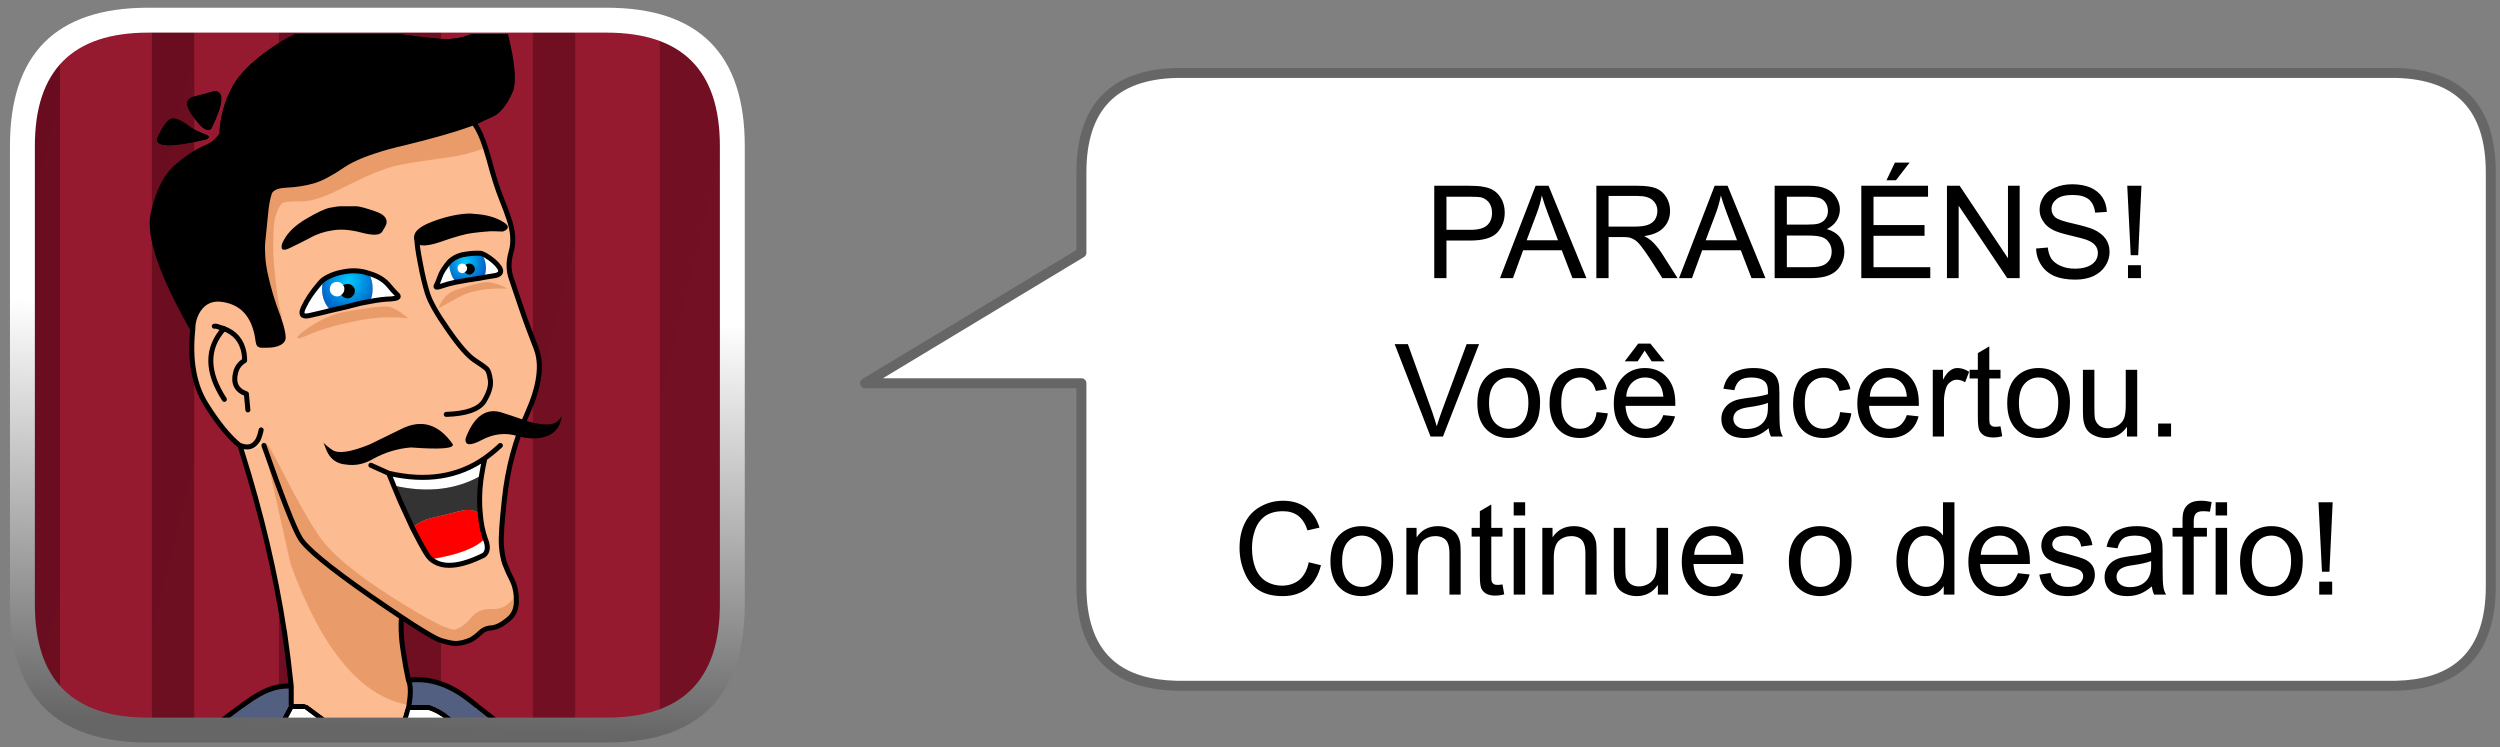 
<svg xmlns="http://www.w3.org/2000/svg" version="1.1" xmlns:xlink="http://www.w3.org/1999/xlink" preserveAspectRatio="none" x="0px" y="0px" width="502px" height="150px" viewBox="0 0 502 150">
<rect x="0" y="0" width="502" height="150" fill="#808080" stroke="none"/>
<defs>
<linearGradient id="Gradient_1" gradientUnits="userSpaceOnUse" x1="-528.6" y1="96.7" x2="759.7" y2="418.2" spreadMethod="pad">
<stop  offset="0%" stop-color="#460113"/>

<stop  offset="59.608%" stop-color="#7E1327"/>

<stop  offset="97.255%" stop-color="#490416"/>
</linearGradient>

<radialGradient id="Gradient_2" gradientUnits="userSpaceOnUse" cx="0" cy="0" r="5.118" fx="0" fy="0" gradientTransform="matrix( -0.918, 0.396, 0.357, 0.999, 389.1,71.4) " spreadMethod="pad">
<stop  offset="0%" stop-color="#00CCFF"/>

<stop  offset="79.216%" stop-color="#0066CC"/>
</radialGradient>

<radialGradient id="Gradient_3" gradientUnits="userSpaceOnUse" cx="0" cy="0" r="7.125" fx="0" fy="0" gradientTransform="matrix( 1, 0, 0, 1, 365.8,75.4) " spreadMethod="pad">
<stop  offset="0%" stop-color="#00CCFF"/>

<stop  offset="79.216%" stop-color="#0066CC"/>
</radialGradient>

<linearGradient id="Gradient_4" gradientUnits="userSpaceOnUse" x1="73.213" y1="146.425" x2="76.188" y2="63.075" spreadMethod="pad">
<stop  offset="0%" stop-color="#666666"/>

<stop  offset="100%" stop-color="#FFFFFF"/>
</linearGradient>

<g id="Layer5_0_FILL">
<path fill="#6E0D21" stroke="none" d="
M 146.25 29.8
Q 146.25 11.3 132.5 6.5 127.75 4.85 121.3 4.85
L 30.25 4.85
Q 18.3 4.85 12.05 10.6 5.3 16.8 5.3 29.8
L 5.3 120.85
Q 5.3 123.829 5.65 126.45 6.471 132.501 9.15 136.65 10.416 138.549 12.05 140.05 18.3 145.8 30.25 145.8
L 121.3 145.8
Q 127.75 145.8 132.5 144.15 138.939 141.902 142.35 136.65 145.077 132.492 145.9 126.45 146.25 123.828 146.25 120.85
L 146.25 29.8 Z"/>
</g>

<g id="Layer4_0_FILL">
<path fill="url(#Gradient_1)" stroke="none" d="
M 88.55 145.8
L 88.55 4.85 56 4.85 56 145.8 88.55 145.8
M 39 4.85
L 30.5 4.85 30.5 145.8 39 145.8 39 4.85
M 12.05 10.6
Q 5.3 16.8 5.3 29.8
L 5.3 120.85
Q 5.3 123.829 5.65 126.45 6.471 132.501 9.15 136.65 10.416 138.549 12.05 140.05
L 12.05 10.6
M 115.5 4.85
L 107 4.85 107 145.8 115.5 145.8 115.5 4.85
M 146.25 29.8
Q 146.25 11.3 132.5 6.5
L 132.5 144.15
Q 138.939 141.902 142.35 136.65 145.077 132.492 145.9 126.45 146.25 123.828 146.25 120.85
L 146.25 29.8 Z"/>

<path fill="#951A2F" stroke="none" d="
M 56 4.85
L 39 4.85 39 145.8 56 145.8 56 4.85
M 30.25 4.85
Q 18.3 4.85 12.05 10.6
L 12.05 140.05
Q 18.3 145.8 30.25 145.8
L 30.5 145.8 30.5 4.85 30.25 4.85
M 121.3 4.85
L 115.5 4.85 115.5 145.8 121.3 145.8
Q 127.75 145.8 132.5 144.15
L 132.5 6.5
Q 127.75 4.85 121.3 4.85
M 107 4.85
L 88.55 4.85 88.55 145.8 107 145.8 107 4.85 Z"/>

<path fill="#FFFFFF" stroke="none" d="
M 488.3 136.65
Q 496.31 134.255 498.9 126.45 500.15 122.7 500.15 117.7
L 500.15 34.65
Q 500.15 15.1 481.1 14.65
L 236.25 14.65
Q 217.15 15.1 217.15 34.65
L 217.15 50.75 173.7 76.95 217.15 76.95 217.15 117.7
Q 217.15 122.7 218.4 126.45 220.999 134.255 229 136.65 232.2 137.604 236.25 137.7
L 481.1 137.7
Q 485.139 137.604 488.3 136.65 Z"/>
</g>

<g id="Layer3_0_FILL">
<path fill="#000000" stroke="none" d="
M 257.6 103.1
Q 259.45 103.1 260.65 104 261.9 104.95 262.55 106.95
L 264.95 106.4
Q 264.2 103.85 262.3 102.4 260.4 101 257.65 101 255.2 101 253.15 102.15 251.1 103.25 250 105.4 248.9 107.55 248.9 110.45 248.9 113.1 249.9 115.4 250.85 117.75 252.75 118.95 254.6 120.15 257.6 120.15 260.5 120.15 262.5 118.6 264.5 117 265.25 113.95
L 262.8 113.35
Q 262.3 115.7 260.9 116.9 259.45 118.05 257.4 118.05 255.7 118.05 254.25 117.2 252.8 116.3 252.1 114.55 251.4 112.8 251.4 110.45 251.4 108.6 252 106.9 252.6 105.15 254 104.1 255.45 103.1 257.6 103.1
M 278 107.95
Q 276.2 106.1 273.45 106.1 270.95 106.1 269.25 107.6 267.15 109.4 267.15 113.15 267.15 116.55 268.9 118.35 270.65 120.15 273.45 120.15 275.2 120.15 276.7 119.35 278.2 118.5 278.95 117.05 279.75 115.55 279.75 112.95 279.75 109.75 278 107.95
M 273.45 108
Q 275.15 108 276.25 109.3 277.4 110.55 277.4 113.05 277.4 115.7 276.25 117 275.15 118.3 273.45 118.3 271.75 118.3 270.6 117 269.5 115.7 269.5 113.15 269.5 110.55 270.6 109.3 271.75 108 273.45 108
M 288.25 108.1
Q 289.15 108.1 289.85 108.5 290.5 108.9 290.75 109.6 291.05 110.3 291.05 111.7
L 291.05 119.85 293.3 119.85 293.3 111.6
Q 293.3 110 293.2 109.4 293 108.4 292.5 107.7 292 107 290.95 106.55 289.95 106.1 288.75 106.1 285.95 106.1 284.45 108.35
L 284.45 106.45 282.4 106.45 282.4 119.85 284.7 119.85 284.7 112.5
Q 284.7 109.95 285.75 109 286.8 108.1 288.25 108.1
M 295.5 108.2
L 297.15 108.2 297.15 115.9
Q 297.15 117.95 297.45 118.6 297.75 119.25 298.4 119.65 299.1 120.05 300.35 120.05 301.1 120.05 302.05 119.8
L 301.7 117.8
Q 301.1 117.9 300.75 117.9 300.2 117.9 299.95 117.75 299.7 117.55 299.55 117.3 299.45 117 299.45 116.05
L 299.45 108.2 301.7 108.2 301.7 106.45 299.45 106.45 299.45 101.75 297.15 103.1 297.15 106.45 295.5 106.45 295.5 108.2
M 306.25 106.45
L 303.95 106.45 303.95 119.85 306.25 119.85 306.25 106.45
M 306.25 103.95
L 306.25 101.3 303.95 101.3 303.95 103.95 306.25 103.95
M 320.5 109.4
Q 320.3 108.4 319.8 107.7 319.3 107 318.25 106.55 317.25 106.1 316.05 106.1 313.25 106.1 311.75 108.35
L 311.75 106.45 309.7 106.45 309.7 119.85 312 119.85 312 112.5
Q 312 109.95 313.05 109 314.1 108.1 315.55 108.1 316.45 108.1 317.15 108.5 317.8 108.9 318.05 109.6 318.35 110.3 318.35 111.7
L 318.35 119.85 320.6 119.85 320.6 111.6
Q 320.6 110 320.5 109.4
M 322.65 78.6
Q 322.25 76.6 320.85 75.5 319.45 74.35 317.3 74.35 315.55 74.35 314.1 75.2 312.6 76 311.9 77.65 311.15 79.25 311.15 81.45 311.15 84.8 312.85 86.6 314.5 88.4 317.25 88.4 319.45 88.4 321 87.1 322.5 85.8 322.85 83.45
L 320.6 83.2
Q 320.4 84.9 319.5 85.7 318.6 86.55 317.25 86.55 315.55 86.55 314.55 85.3 313.5 84.1 313.5 81.35 313.5 78.7 314.55 77.5 315.65 76.25 317.35 76.25 318.5 76.25 319.3 76.95 320.1 77.6 320.45 78.95
L 322.65 78.6
M 298.75 75.85
Q 296.65 77.65 296.65 81.4 296.65 84.8 298.4 86.6 300.15 88.4 302.95 88.4 304.7 88.4 306.2 87.6 307.7 86.75 308.45 85.3 309.25 83.8 309.25 81.2 309.25 78 307.5 76.2 305.7 74.35 302.95 74.35 300.45 74.35 298.75 75.85
M 302.95 86.55
Q 301.25 86.55 300.1 85.25 299 83.95 299 81.4 299 78.8 300.1 77.55 301.25 76.25 302.95 76.25 304.65 76.25 305.75 77.55 306.9 78.8 306.9 81.3 306.9 83.95 305.75 85.25 304.65 86.55 302.95 86.55
M 282.7 69.55
L 280.05 69.55 287.25 88.1 289.75 88.1 297 69.55 294.5 69.55 289.5 83.05
Q 288.95 84.55 288.5 86.05 288.1 84.65 287.55 83.05
L 282.7 69.55
M 310.95 37.75
L 308.35 37.75 301.2 56.3 303.8 56.3 305.85 50.7 313.6 50.7 315.75 56.3 318.55 56.3 310.95 37.75
M 308.6 43.25
Q 309.25 41.5 309.6 39.7 310 41.2 310.9 43.55
L 312.85 48.7 306.55 48.7 308.6 43.25
M 302.15 43.15
Q 302.15 41.75 301.6 40.6 301 39.45 300.1 38.8 299.15 38.15 297.8 37.95 296.85 37.75 295 37.75
L 288 37.75 288 56.3 290.45 56.3 290.45 48.75 295.2 48.75
Q 299.15 48.75 300.65 47.15 302.15 45.5 302.15 43.15
M 290.45 46.6
L 290.45 39.95 295.2 39.95
Q 296.85 39.95 297.5 40.1 298.45 40.4 299.05 41.2 299.6 42.05 299.6 43.2 299.6 44.8 298.6 45.7 297.6 46.6 295.25 46.6
L 290.45 46.6
M 420.15 109.9
Q 419.95 108.6 419.35 107.8 418.8 107.05 417.6 106.6 416.4 106.1 414.8 106.1 413.75 106.1 412.85 106.4 411.95 106.65 411.4 107.05 410.7 107.55 410.3 108.35 409.9 109.1 409.9 110 409.9 111 410.4 111.8 410.85 112.6 411.85 113.05 412.8 113.55 415.3 114.15 417.15 114.65 417.65 114.95 418.3 115.4 418.3 116.15 418.3 117 417.55 117.65 416.8 118.3 415.2 118.3 413.65 118.3 412.8 117.55 411.95 116.85 411.75 115.5
L 409.5 115.85
Q 409.9 118 411.25 119.05 412.6 120.15 415.25 120.15 416.8 120.15 418.05 119.6 419.3 119.05 420 118.05 420.65 117.05 420.65 115.9 420.65 114.75 420.1 113.95 419.55 113.2 418.6 112.75 417.65 112.35 415.25 111.7 413.55 111.25 413.25 111.15 412.65 110.9 412.35 110.5 412.1 110.15 412.1 109.7 412.1 109.05 412.75 108.5 413.4 108 415 108 416.3 108 417.05 108.55 417.75 109.15 417.9 110.2
L 420.15 109.9
M 426.35 108.55
Q 427.1 108 428.7 108 430.4 108 431.3 108.8 431.95 109.35 431.95 110.75 431.95 110.85 431.95 111.35 430.65 111.8 427.85 112.1 426.5 112.3 425.85 112.45 424.95 112.7 424.2 113.2 423.5 113.7 423.05 114.5 422.6 115.3 422.6 116.3 422.6 118 423.75 119.1 424.95 120.15 427.15 120.15 428.5 120.15 429.7 119.7 430.85 119.25 432.1 118.2 432.2 119.15 432.55 119.85
L 434.95 119.85
Q 434.5 119.1 434.4 118.25 434.25 117.4 434.25 114.2
L 434.25 111.2
Q 434.25 109.65 434.1 109.1 433.9 108.15 433.4 107.55 432.9 106.95 431.85 106.55 430.75 106.1 429.05 106.1 427.3 106.1 426 106.6 424.65 107.05 424 107.95 423.3 108.85 423 110.25
L 425.2 110.55
Q 425.55 109.15 426.35 108.55
M 431.95 113.1
L 431.95 113.95
Q 431.95 115.45 431.55 116.2 431.1 117.2 430.05 117.8 429.05 118.35 427.7 118.35 426.4 118.35 425.7 117.75 425 117.15 425 116.25 425 115.65 425.35 115.15 425.65 114.7 426.25 114.45 426.8 114.15 428.2 113.95 430.7 113.6 431.95 113.1
M 444.1 101.25
Q 442.95 101 441.95 101 440.45 101 439.65 101.55 438.8 102.1 438.5 103 438.25 103.65 438.25 105
L 438.25 106.45 436.25 106.45 436.25 108.2 438.25 108.2 438.25 119.85 440.5 119.85 440.5 108.2 443.15 108.2 443.15 106.45 440.5 106.45 440.5 105.2
Q 440.5 103.95 440.95 103.55 441.35 103.1 442.4 103.1 443.05 103.1 443.75 103.2
L 444.1 101.25
M 447.2 119.85
L 447.2 106.45 444.9 106.45 444.9 119.85 447.2 119.85
M 447.2 103.95
L 447.2 101.3 444.9 101.3 444.9 103.95 447.2 103.95
M 460.65 107.95
Q 458.85 106.1 456.1 106.1 453.6 106.1 451.9 107.6 449.8 109.4 449.8 113.15 449.8 116.55 451.55 118.35 453.3 120.15 456.1 120.15 457.85 120.15 459.35 119.35 460.85 118.5 461.6 117.05 462.4 115.55 462.4 112.95 462.4 109.75 460.65 107.95
M 456.1 108
Q 457.8 108 458.9 109.3 460.05 110.55 460.05 113.05 460.05 115.7 458.9 117 457.8 118.3 456.1 118.3 454.4 118.3 453.25 117 452.15 115.7 452.15 113.15 452.15 110.55 453.25 109.3 454.4 108 456.1 108
M 466.25 115.25
L 467.75 115.25 468.4 101.3 465.55 101.3 466.25 115.25
M 468.3 119.85
L 468.3 117.25 465.7 117.25 465.7 119.85 468.3 119.85
M 326.35 106.45
L 324.05 106.45 324.05 114.75
Q 324.05 116.2 324.2 116.85 324.4 117.85 324.9 118.55 325.4 119.25 326.45 119.7 327.45 120.15 328.65 120.15 331.35 120.15 332.9 117.9
L 332.9 119.85 334.95 119.85 334.95 106.45 332.65 106.45 332.65 113.6
Q 332.65 115.35 332.3 116.25 331.9 117.15 331 117.7 330.1 118.2 329.1 118.2 328.1 118.2 327.4 117.7 326.7 117.15 326.45 116.25 326.35 115.65 326.35 113.85
L 326.35 106.45
M 347.65 115.55
Q 347.15 116.95 346.25 117.65 345.35 118.3 344.1 118.3 342.45 118.3 341.3 117.1 340.2 115.95 340.05 113.7
L 350.05 113.7
Q 350.05 113.3 350.05 113.1 350.05 109.8 348.35 107.95 346.65 106.1 343.95 106.1 341.2 106.1 339.45 108 337.7 109.85 337.7 113.25 337.7 116.55 339.45 118.35 341.15 120.15 344.1 120.15 346.45 120.15 347.95 119 349.45 117.9 350 115.8
L 347.65 115.55
M 346.8 109.3
Q 347.5 110.15 347.65 111.85
L 340.2 111.85
Q 340.3 110.1 341.35 109.05 342.45 108 344 108 345.75 108 346.8 109.3
M 370.05 107.95
Q 368.25 106.1 365.5 106.1 363 106.1 361.3 107.6 359.2 109.4 359.2 113.15 359.2 116.55 360.95 118.35 362.7 120.15 365.5 120.15 367.25 120.15 368.75 119.35 370.25 118.5 371 117.05 371.8 115.55 371.8 112.95 371.8 109.75 370.05 107.95
M 365.5 108
Q 367.2 108 368.3 109.3 369.45 110.55 369.45 113.05 369.45 115.7 368.3 117 367.2 118.3 365.5 118.3 363.8 118.3 362.65 117 361.55 115.7 361.55 113.15 361.55 110.55 362.65 109.3 363.8 108 365.5 108
M 392.45 101.3
L 390.15 101.3 390.15 107.95
Q 389.55 107.15 388.6 106.65 387.65 106.1 386.45 106.1 384.8 106.1 383.45 107 382.1 107.85 381.45 109.5 380.8 111.15 380.8 113.15 380.8 115.2 381.55 116.8 382.25 118.4 383.6 119.25 384.95 120.15 386.55 120.15 389.05 120.15 390.3 118.15
L 390.3 119.85 392.45 119.85 392.45 101.3
M 386.7 108
Q 388.25 108 389.3 109.3 390.35 110.6 390.35 113.35 390.35 115.85 389.3 117.05 388.25 118.3 386.8 118.3 385.3 118.3 384.2 117 383.1 115.75 383.1 113.15 383.1 110.5 384.15 109.25 385.15 108 386.7 108
M 401.5 106.1
Q 398.75 106.1 397 108 395.25 109.85 395.25 113.25 395.25 116.55 397 118.35 398.7 120.15 401.65 120.15 404 120.15 405.5 119 407 117.9 407.55 115.8
L 405.2 115.55
Q 404.7 116.95 403.8 117.65 402.9 118.3 401.65 118.3 400 118.3 398.85 117.1 397.75 115.95 397.6 113.7
L 407.6 113.7
Q 407.6 113.3 407.6 113.1 407.6 109.8 405.9 107.95 404.2 106.1 401.5 106.1
M 401.55 108
Q 403.3 108 404.35 109.3 405.05 110.15 405.2 111.85
L 397.75 111.85
Q 397.85 110.1 398.9 109.05 400 108 401.55 108
M 392.9 76.7
Q 393.75 76.7 394.6 77.2
L 395.4 75.1
Q 394.2 74.35 393.05 74.35 392.25 74.35 391.6 74.85 390.9 75.3 390.15 76.7
L 390.15 74.7 388.1 74.7 388.1 88.1 390.35 88.1 390.35 81.05
Q 390.35 79.65 390.75 78.4 391 77.6 391.6 77.2 392.2 76.7 392.9 76.7
M 379.2 74.35
Q 376.45 74.35 374.7 76.25 372.95 78.1 372.95 81.5 372.95 84.8 374.7 86.6 376.4 88.4 379.35 88.4 381.7 88.4 383.2 87.25 384.7 86.15 385.25 84.05
L 382.9 83.8
Q 382.4 85.2 381.5 85.9 380.6 86.55 379.35 86.55 377.7 86.55 376.55 85.35 375.45 84.2 375.3 81.95
L 385.3 81.95
Q 385.3 81.55 385.3 81.35 385.3 78.05 383.6 76.2 381.9 74.35 379.2 74.35
M 382.05 77.55
Q 382.75 78.4 382.9 80.1
L 375.45 80.1
Q 375.55 78.35 376.6 77.3 377.7 76.25 379.25 76.25 381 76.25 382.05 77.55
M 399.45 70
L 397.15 71.35 397.15 74.7 395.5 74.7 395.5 76.45 397.15 76.45 397.15 84.15
Q 397.15 86.2 397.45 86.85 397.75 87.5 398.4 87.9 399.1 88.3 400.35 88.3 401.1 88.3 402.05 88.05
L 401.7 86.05
Q 401.1 86.15 400.75 86.15 400.2 86.15 399.95 86 399.7 85.8 399.55 85.55 399.45 85.25 399.45 84.3
L 399.45 76.45 401.7 76.45 401.7 74.7 399.45 74.7 399.45 70
M 356.45 75.8
Q 355.95 75.2 354.9 74.8 353.8 74.35 352.1 74.35 350.35 74.35 349.05 74.85 347.7 75.3 347.05 76.2 346.35 77.1 346.05 78.5
L 348.25 78.8
Q 348.6 77.4 349.4 76.8 350.15 76.25 351.75 76.25 353.45 76.25 354.35 77.05 355 77.6 355 79 355 79.1 355 79.6 353.7 80.05 350.9 80.35 349.55 80.55 348.9 80.7 348 80.95 347.25 81.45 346.55 81.95 346.1 82.75 345.65 83.55 345.65 84.55 345.65 86.25 346.8 87.35 348 88.4 350.2 88.4 351.55 88.4 352.75 87.95 353.9 87.5 355.15 86.45 355.25 87.4 355.6 88.1
L 358 88.1
Q 357.55 87.35 357.45 86.5 357.3 85.65 357.3 82.45
L 357.3 79.45
Q 357.3 77.9 357.15 77.35 356.95 76.4 356.45 75.8
M 355 81.35
L 355 82.2
Q 355 83.7 354.6 84.45 354.15 85.45 353.1 86.05 352.1 86.6 350.75 86.6 349.45 86.6 348.75 86 348.05 85.4 348.05 84.5 348.05 83.9 348.4 83.4 348.7 82.95 349.3 82.7 349.85 82.4 351.25 82.2 353.75 81.85 355 81.35
M 363 75.2
Q 361.5 76 360.8 77.65 360.05 79.25 360.05 81.45 360.05 84.8 361.75 86.6 363.4 88.4 366.15 88.4 368.35 88.4 369.9 87.1 371.4 85.8 371.75 83.45
L 369.5 83.2
Q 369.3 84.9 368.4 85.7 367.5 86.55 366.15 86.55 364.45 86.55 363.45 85.3 362.4 84.1 362.4 81.35 362.4 78.7 363.45 77.5 364.55 76.25 366.25 76.25 367.4 76.25 368.2 76.95 369 77.6 369.35 78.95
L 371.55 78.6
Q 371.15 76.6 369.75 75.5 368.35 74.35 366.2 74.35 364.45 74.35 363 75.2
M 336.4 81.35
Q 336.4 78.05 334.7 76.2 333 74.35 330.3 74.35 327.55 74.35 325.8 76.25 324.05 78.1 324.05 81.5 324.05 84.8 325.8 86.6 327.5 88.4 330.45 88.4 332.8 88.4 334.3 87.25 335.8 86.15 336.35 84.05
L 334 83.8
Q 333.5 85.2 332.6 85.9 331.7 86.55 330.45 86.55 328.8 86.55 327.65 85.35 326.55 84.2 326.4 81.95
L 336.4 81.95
Q 336.4 81.55 336.4 81.35
M 333.15 77.55
Q 333.85 78.4 334 80.1
L 326.55 80.1
Q 326.65 78.35 327.7 77.3 328.8 76.25 330.35 76.25 332.1 76.25 333.15 77.55
M 328.85 73
L 330.25 70.85 331.65 73 334.25 73 331.4 69.45 328.95 69.45 326.25 73 328.85 73
M 346.9 37.75
L 344.3 37.75 337.15 56.3 339.75 56.3 341.8 50.7 349.55 50.7 351.7 56.3 354.5 56.3 346.9 37.75
M 346.85 43.55
L 348.8 48.7 342.5 48.7 344.55 43.25
Q 345.2 41.5 345.55 39.7 345.95 41.2 346.85 43.55
M 325.85 48.05
Q 326.8 48.05 327.2 48.15 327.75 48.3 328.3 48.65 328.85 49 329.55 49.9 330.25 50.8 331.35 52.45
L 333.8 56.3 336.85 56.3 333.65 51.25
Q 332.7 49.8 331.6 48.8 331.1 48.35 330.15 47.85 332.8 47.5 334.05 46.15 335.35 44.8 335.35 42.8 335.35 41.3 334.6 40.05 333.8 38.75 332.5 38.25 331.25 37.75 328.75 37.75
L 320.55 37.75 320.55 56.3 323 56.3 323 48.05 325.85 48.05
M 331.85 40.65
Q 332.8 41.5 332.8 42.8 332.8 43.7 332.35 44.5 331.85 45.25 330.9 45.6 329.95 45.95 328.25 45.95
L 323 45.95 323 39.8 328.85 39.8
Q 330.9 39.8 331.85 40.65
M 376.2 45.65
L 376.2 39.95 387.15 39.95 387.15 37.75 373.75 37.75 373.75 56.3 387.6 56.3 387.6 54.1 376.2 54.1 376.2 47.8 386.45 47.8 386.45 45.65 376.2 45.65
M 368.7 40.05
Q 368 38.9 366.7 38.35 365.4 37.75 363.3 37.75
L 356.35 37.75 356.35 56.3 363.4 56.3
Q 365.2 56.3 366.4 56 367.6 55.7 368.45 55.05 369.25 54.45 369.8 53.35 370.35 52.25 370.35 50.95 370.35 49.3 369.45 48.1 368.55 46.95 366.85 46.45 368.15 45.8 368.8 44.75 369.45 43.7 369.45 42.5 369.45 41.25 368.7 40.05
M 365.3 40.2
Q 366.15 40.45 366.6 41.2 367.05 41.9 367.05 42.8 367.05 43.75 366.55 44.4 366.1 45.05 365.15 45.35 364.45 45.55 362.8 45.55
L 358.8 45.55 358.8 39.95 362.5 39.95
Q 364.5 39.95 365.3 40.2
M 365.8 48.05
Q 366.75 48.35 367.25 49.15 367.8 49.9 367.8 50.95 367.8 51.8 367.45 52.5 367.05 53.15 366.5 53.5 365.95 53.85 365.1 54 364.6 54.1 363.4 54.1
L 358.8 54.1 358.8 47.75 363.1 47.75
Q 364.85 47.75 365.8 48.05
M 383.45 33.1
L 380.5 33.1 378.8 36.65 380.7 36.65 383.45 33.1
M 405.55 56.3
L 405.55 37.75 403.2 37.75 403.2 52.3 393.5 37.75 390.95 37.75 390.95 56.3 393.3 56.3 393.3 41.75 403.05 56.3 405.55 56.3
M 435.95 85.5
L 433.35 85.5 433.35 88.1 435.95 88.1 435.95 85.5
M 409.35 74.35
Q 406.85 74.35 405.15 75.85 403.05 77.65 403.05 81.4 403.05 84.8 404.8 86.6 406.55 88.4 409.35 88.4 411.1 88.4 412.6 87.6 414.1 86.75 414.85 85.3 415.65 83.8 415.65 81.2 415.65 78 413.9 76.2 412.1 74.35 409.35 74.35
M 406.5 77.55
Q 407.65 76.25 409.35 76.25 411.05 76.25 412.15 77.55 413.3 78.8 413.3 81.3 413.3 83.95 412.15 85.25 411.05 86.55 409.35 86.55 407.65 86.55 406.5 85.25 405.4 83.95 405.4 81.4 405.4 78.8 406.5 77.55
M 418.25 83
Q 418.25 84.45 418.4 85.1 418.6 86.1 419.1 86.8 419.6 87.5 420.65 87.95 421.65 88.4 422.85 88.4 425.55 88.4 427.1 86.15
L 427.1 88.1 429.15 88.1 429.15 74.7 426.85 74.7 426.85 81.85
Q 426.85 83.6 426.5 84.5 426.1 85.4 425.2 85.95 424.3 86.45 423.3 86.45 422.3 86.45 421.6 85.95 420.9 85.4 420.65 84.5 420.55 83.9 420.55 82.1
L 420.55 74.7 418.25 74.7 418.25 83
M 429.9 56.3
L 429.9 53.7 427.3 53.7 427.3 56.3 429.9 56.3
M 430 37.75
L 427.15 37.75 427.85 51.7 429.35 51.7 430 37.75
M 411.95 42.4
Q 411.95 41.25 412.95 40.45 413.95 39.6 416.2 39.6 418.35 39.6 419.45 40.5 420.5 41.4 420.7 43.15
L 423.05 43
Q 423 41.35 422.15 40.05 421.3 38.8 419.75 38.1 418.15 37.45 416.1 37.45 414.2 37.45 412.7 38.1 411.15 38.7 410.35 39.95 409.55 41.15 409.55 42.55 409.55 43.85 410.25 44.85 410.85 45.9 412.2 46.6 413.2 47.15 415.8 47.75 418.35 48.35 419.1 48.65 420.25 49.1 420.75 49.75 421.25 50.4 421.25 51.25 421.25 52.15 420.75 52.85 420.2 53.6 419.15 54 418.05 54.4 416.65 54.4 415.05 54.4 413.8 53.85 412.55 53.3 411.95 52.45 411.35 51.55 411.2 50.15
L 408.85 50.35
Q 408.9 52.2 409.9 53.7 410.85 55.15 412.55 55.9 414.25 56.6 416.75 56.6 418.75 56.6 420.35 55.9 421.9 55.15 422.75 53.85 423.6 52.55 423.6 51.05 423.6 49.55 422.85 48.45 422.05 47.3 420.45 46.55 419.35 46.05 416.35 45.35 413.35 44.7 412.65 44.05 411.95 43.4 411.95 42.4 Z"/>
</g>

<g id="Layer2_0_FILL">
<path fill="#000000" stroke="none" d="
M 42.5 25.75
Q 46.1 18.35 43.1 18.3 42.8 18.45 39.2 19.35 37.6 19.75 37.6 20.8 37.6 21.95 39.6 24.4 41.6 26.9 42.5 25.75
M 41.4 28
Q 42.5 27.5 41.4 27.05 39.15 26.3 37.6 25.05 36 23.85 34.75 23.8 33.45 23.75 31.55 27.85 31.15 30.4 41.4 28
M 80.9 144.35
Q 80.85 144.45 80.85 144.5
L 81.95 144.5 82.5 142.6 86.1 142.6
Q 88 143.25 89.5 144.5
L 90.8 144.5
Q 90.8 144.25 90.65 144.15 89.15 142.85 87.4 142.05 86.85 141.8 86.3 141.65 86.25 141.6 86.15 141.6
L 82.2 141.6 82.1 141.6
Q 81.95 141.6 81.8 141.7 81.65 141.8 81.65 141.95
L 80.9 144.35
M 61.15 141.75
Q 61.1 141.8 61.1 141.9 61.05 141.95 61.05 142.05 61.05 142.1 61.05 142.15 61.1 142.35 61.25 142.45
L 64 144.5 65.4 144.5 65.4 144.45
Q 65.35 144.2 65.2 144.1
L 61.85 141.65
Q 61.7 141.5 61.5 141.55 61.25 141.6 61.15 141.75
M 58.35 141.6
Q 58.15 141.65 58.05 141.85
L 56.7 144.3
Q 56.65 144.4 56.65 144.5
L 57.8 144.5 58.95 142.3
Q 59 142.15 59 142.05 59 142 59 141.9 58.9 141.7 58.75 141.6 58.65 141.55 58.55 141.55 58.45 141.55 58.35 141.6
M 102.9 18.55
L 102.95 18.55
Q 104.15 15.5 102 6.85
L 94.7 6.85
Q 91.7 8.15 87.75 7.75 84 7.4 80.35 6.85
L 59.3 6.85
Q 57.9 7.5 56.55 8.35 49.15 12.95 46.7 17.4 44.3 21.85 44.1 26.95 44.1 27.15 44.25 27.3 44.25 27.35 44.35 27.4 44.25 27.5 44.15 27.65 44.05 27.7 44 27.8 43.05 29 41.6 29.55 38.45 30.9 35.4 33.6 32.3 36.3 30.8 42.9 29.3 49.45 38.75 66.15 38.75 63.95 39.9 62.2 41.5 59.9 44.3 60.1 50.65 60.75 51.8 67.9 52.15 68.55 52.55 69.35 52.9 69.35 53.55 69.35 55.25 69.35 56.15 68.85 56.9 68.45 56.9 67.85 56.9 66.65 56.05 64.1 56 64 56 63.95 55.85 63.55 55.7 63.15 54.3 59.45 53.4 55.4 52.9 53.25 52.8 51.2 52.8 51.05 52.8 50.95 52.7 49.3 52.9 47.75 53.15 45 53.35 43.3 53.4 42.7 53.45 42.3 53.65 40.35 54.1 38.9 54.5 37.35 57.55 37.2 60.55 37.05 62.95 36.35 64.15 36 65.7 35.2 67.2 34.4 68.95 33.15 71.9 31.15 78.35 29.4
L 78.4 29.4
Q 79.6 29.05 81 28.75 89.5 26.7 94.55 24.85 94.65 24.85 94.75 24.8 94.75 24.9 94.8 24.95 94.9 25.15 95.1 25.2 95.25 25.25 95.45 25.15
L 95.5 25.1
Q 96.65 24.4 98.9 23.45
L 98.95 23.45
Q 101.25 22.35 102.9 18.55 Z"/>

<path fill="#FFFFFF" stroke="none" d="
M 82.5 142.6
L 81.95 144.5 89.5 144.5
Q 88 143.25 86.1 142.6
L 82.5 142.6
M 59 141.9
Q 59 142 59 142.05 59 142.15 58.95 142.3
L 57.8 144.5 64 144.5 61.25 142.45
Q 61.1 142.35 61.05 142.15 61.05 142.1 61.05 142.05 61.05 141.95 61.1 141.9
L 59 141.9
M 74.4 60.55
Q 76.7 60.1 78.6 60.05 80.5 59.9 79.85 59.25 79.15 58.6 77.95 57.1 76.6 55.6 74.15 54.9 71.8 54.1 69.3 54.55 66.75 54.95 64.9 56.2 64.45 56.6 64.1 57.05 62.05 59.5 61.05 61.65 60 63.8 62.05 63.4 64.1 62.95 66.5 62.35 68.15 62 70.35 61.45 70.4 61.4 70.5 61.4 72.7 60.8 74.4 60.55
M 100.35 53.7
Q 99.45 52.4 97.45 51.25 97.05 51.05 96.65 50.9 95.1 50.8 93.4 51.1 91.65 51.35 90.35 52.55 88.8 54.3 88.4 55.55 87.95 56.8 87.65 57.35 87.35 57.9 88.65 57.45 89.95 57 91.65 56.65 92.75 56.4 94.4 56.15 94.45 56.1 94.45 56.15 94.55 56.15 94.65 56.15
L 95.15 56.05
Q 96.3 55.9 97.25 55.7 98.9 55.45 99.7 55.3 101.1 54.9 100.35 53.7 Z"/>

<path fill="#535F81" stroke="none" d="
M 86.3 141.65
Q 86.85 141.8 87.4 142.05 89.15 142.85 90.65 144.15 90.8 144.25 90.8 144.5
L 98.55 144.5
Q 97.95 144.05 97.25 143.55 96.55 143 95.85 142.45 95.7 142.3 95.65 142.1
L 95.65 142.05
Q 95.65 141.9 95.75 141.75 95.2 141.3 94.6 140.8 92 138.65 89.35 137.6 87.66 136.909 85.95 136.65 84.309 136.404 82.65 136.55 82.35 136.55 82.1 136.6 82.112 136.625 82.1 136.65 82.79 138.158 82.2 141.6
L 86.15 141.6
Q 86.25 141.6 86.3 141.65
M 50.35 140.55
Q 49.55 141.1 48.6 141.75 48.7 141.9 48.7 142.05 48.7 142.1 48.7 142.15 48.65 142.35 48.5 142.45 47.2 143.4 45.75 144.5
L 56.65 144.5
Q 56.65 144.4 56.7 144.3
L 58.05 141.85
Q 58.15 141.65 58.35 141.6 58.45 141.55 58.55 141.55
L 58.55 137.8
Q 54.95 137.5 51.05 140.1 50.65 140.3 50.35 140.55 Z"/>

<path fill="#FCBB90" stroke="none" d="
M 94.75 24.8
Q 94.65 24.85 94.55 24.85 89.5 26.7 81 28.75 79.6 29.05 78.4 29.4
L 78.35 29.4
Q 71.9 31.15 68.95 33.15 67.2 34.4 65.7 35.2 64.15 36 62.95 36.35 60.55 37.05 57.55 37.2 54.5 37.35 54.1 38.9 53.65 40.35 53.45 42.3 53.4 42.7 53.35 43.3 53.15 45 52.9 47.75 52.7 49.3 52.8 50.95 52.8 51.05 52.8 51.2 52.9 53.25 53.4 55.4 54.3 59.45 55.7 63.15 55.85 63.55 56 63.95 56 64 56.05 64.1 56.9 66.65 56.9 67.85 56.9 68.45 56.15 68.85 55.25 69.35 53.55 69.35 52.9 69.35 52.55 69.35 52.2 69.3 52.1 69.2 52 69.1 51.95 68.8 51.85 68.45 51.8 67.9 50.65 60.75 44.3 60.1 41.5 59.9 39.9 62.2 38.75 63.95 38.75 66.15 37.8 75.35 41.4 81.1 44.95 86.85 48.15 89.45
L 48.25 89.45
Q 48.45 90.15 48.65 90.85 54.417 109.194 57.1 126.45 57.134 126.55 57.15 126.65 57.15 126.75 57.2 126.85 57.915 131.81 58.4 136.65 58.492 137.226 58.55 137.8
L 58.55 141.55
Q 58.65 141.55 58.75 141.6 58.9 141.7 59 141.9
L 61.1 141.9
Q 61.1 141.8 61.15 141.75 61.25 141.6 61.5 141.55 61.7 141.5 61.85 141.65
L 65.2 144.1
Q 65.35 144.2 65.4 144.45
L 65.4 144.5 80.85 144.5
Q 80.85 144.45 80.9 144.35
L 81.65 141.95
Q 81.65 141.8 81.8 141.7 81.95 141.6 82.1 141.6
L 82.2 141.6
Q 82.79 138.158 82.1 136.65 82.112 136.625 82.1 136.6 81.4 133.65 81.05 131.05 80.65 128.65 80.6 126.65 80.596 126.549 80.6 126.45 80.557 125.113 80.65 123.95 82.918 125.447 84.55 126.45 84.738 126.553 84.9 126.65 87.5 128.25 88.5 128.6 91 129.35 92 129.2 92.5 129.1 93 129.05 93.9 128.8 94.6 128.5 95.55 127.95 96.45 127.1 96.7 126.85 97 126.65 97.178 126.539 97.35 126.45 98.033 126.139 98.85 126.1 100.3 125.95 102.1 124.45 103.75 123.1 103.75 120.7 103.75 120.1 103.7 119.55 103.55 117.9 102.95 116.65 102.1 114.95 101.5 113.4 100.9 111.8 100.75 109.5 100.6 107.15 101.35 100.3 102.05 93.65 104.15 87.65 104.35 87.65 104.5 87.7 104.85 86.2 105.4 84.4 105.7 83.7 106 83 109.6 74.9 107.75 70 105.8 65.1 104.7 61.8 103.6 58.5 102.75 56 101.85 53.5 102.7 50.6 103.55 47.65 102.2 43.8 101.7 42.3 100.8 40 99.6 37.05 98.25 31.9 97.9 30.75 97.55 29.75 97.5 29.6 97.45 29.45 96.55 26.6 95.5 25.1
L 95.45 25.15
Q 95.25 25.25 95.1 25.2 94.9 25.15 94.8 24.95 94.75 24.9 94.75 24.8
M 97.45 51.25
Q 99.45 52.4 100.35 53.7 101.1 54.9 99.7 55.3 98.9 55.45 97.25 55.7 96.3 55.9 95.15 56.05
L 94.65 56.15
Q 94.55 56.15 94.45 56.15 94.45 56.1 94.4 56.15 92.75 56.4 91.65 56.65 89.95 57 88.65 57.45 87.35 57.9 87.65 57.35 87.95 56.8 88.4 55.55 88.8 54.3 90.35 52.55 91.65 51.35 93.4 51.1 95.1 50.8 96.65 50.9 97.05 51.05 97.45 51.25
M 97.4 92.05
Q 97 93.8 96.75 95.45 96.65 95.95 96.6 96.45 96.15 100.15 96.5 103.35 96.7 105.9 97.45 108.15 98.5 110.5 97.2 111.5 89.95 115.1 86.6 112.3 86.1 111.85 85.7 111.2 84.45 109.15 82.9 106 81.75 103.55 80.35 100.55 79.75 99.05 79.1 97.5 78.6 96.3 78.1 95.05 89.35 97.65 97.4 92.05
M 78.6 60.05
Q 76.7 60.1 74.4 60.55 72.7 60.8 70.5 61.4 70.4 61.4 70.35 61.45 68.15 62 66.5 62.35 64.1 62.95 62.05 63.4 60 63.8 61.05 61.65 62.05 59.5 64.1 57.05 64.45 56.6 64.9 56.2 66.75 54.95 69.3 54.55 71.8 54.1 74.15 54.9 76.6 55.6 77.95 57.1 79.15 58.6 79.85 59.25 80.5 59.9 78.6 60.05 Z"/>

<path fill="#333333" stroke="none" d="
M 96.75 95.45
Q 97 93.8 97.4 92.05 89.35 97.65 78.1 95.05 78.6 96.3 79.1 97.5 79.75 99.05 80.35 100.55 81.75 103.55 82.9 106 84.45 109.15 85.7 111.2 86.1 111.85 86.6 112.3 89.95 115.1 97.2 111.5 98.5 110.5 97.45 108.15 96.7 105.9 96.5 103.35 96.15 100.15 96.6 96.45 96.65 95.95 96.75 95.45 Z"/>
</g>

<g id="FL_6789_0_Layer0_0_FILL">
<path fill="#000000" stroke="none" d="
M 339.05 37.25
Q 338.75 37.4 335.2 38.3 333.6 38.7 333.6 39.75 333.6 40.9 335.6 43.35 337.55 45.8 338.45 44.65 342.05 37.3 339.05 37.25
M 333.6 44
Q 332 42.8 330.75 42.75 329.45 42.7 327.6 46.75 327.2 49.3 337.35 46.9 338.45 46.4 337.35 45.95 335.15 45.2 333.6 44
M 385.2 162.7
L 386.45 162.7 386.45 162.65
Q 386.434 162.467 386.25 162.3 384.868 161.039 383.1 160.25 382.561 160.016 382 159.8 381.926 159.799 381.85 159.8
L 377.9 159.8 377.8 159.8
Q 377.634 159.8 377.5 159.9 377.369 159.996 377.3 160.15
L 376.6 162.55
Q 376.601 162.626 376.6 162.7
L 377.6 162.7 378.15 160.8 381.75 160.8
Q 383.694 161.469 385.2 162.7
M 391.4 159.95
Q 391.29 160.084 391.3 160.25
L 391.3 160.3
Q 391.331 160.513 391.5 160.65 392.2 161.2 392.9 161.75 393.539 162.239 394.1 162.7
L 395.3 162.7
Q 395.311 162.629 395.3 162.55 395.269 162.337 395.1 162.2 394.35 161.6 393.5 160.95 392.8 160.4 392.1 159.85 391.945 159.724 391.75 159.75 391.545 159.78 391.4 159.9
L 391.4 159.95
M 344.45 160.65
Q 344.618 160.527 344.65 160.3 344.655 160.287 344.65 160.25 344.654 160.088 344.55 159.95 344.428 159.782 344.2 159.75 344.019 159.723 343.85 159.85 342.3 161 340.55 162.3 340.382 162.423 340.35 162.6 340.345 162.663 340.35 162.7
L 341.7 162.7
Q 343.141 161.621 344.45 160.65
M 356.9 160.25
Q 356.895 160.287 356.9 160.3 356.932 160.528 357.1 160.65
L 359.85 162.7 361.2 162.7
Q 361.205 162.663 361.2 162.6 361.168 162.422 361 162.3
L 357.7 159.85
Q 357.53 159.723 357.3 159.75 357.122 159.782 357 159.95 356.946 160.022 356.9 160.1 356.898 160.172 356.9 160.25
M 354.8 160.45
Q 354.856 160.365 354.85 160.25 354.851 160.176 354.8 160.1 354.761 159.9 354.55 159.8 354.489 159.756 354.4 159.75 354.302 159.74 354.2 159.75 354 159.84 353.9 160
L 352.6 162.45
Q 352.544 162.586 352.55 162.7
L 353.6 162.7 354.8 160.45
M 374.15 48.3
Q 375.35 47.95 376.75 47.65 385.2 45.6 390.2 43.8 390.285 43.776 390.35 43.75 390.383 43.829 390.4 43.9 390.529 44.077 390.7 44.1 390.924 44.178 391.1 44.05 391.125 44.06 391.15 44.05 392.285 43.364 394.5 42.4
L 394.5 42.4
Q 396.868 41.31 398.5 37.5
L 398.5 37.45
Q 399.771 34.484 397.55 25.9
L 390.3 25.9
Q 387.329 27.183 383.45 26.8 379.712 26.433 376.1 25.9
L 355.1 25.9
Q 353.764 26.534 352.4 27.35 345.033 31.957 342.65 36.4 340.249 40.805 340.05 45.8 340.038 46.039 340.15 46.2 340.225 46.251 340.25 46.25 340.195 46.417 340.1 46.55 340 46.6 339.95 46.7 339 47.9 337.55 48.45 334.45 49.8 331.4 52.5 328.35 55.15 326.85 61.7 325.35 68.25 334.75 84.85 334.75 82.65 335.9 80.9 337.45 78.6 340.25 78.8 346.55 79.45 347.7 86.55 348.05 87.2 348.45 88 348.8 88 349.45 88 351.15 88 352.05 87.5 352.8 87.1 352.8 86.5 352.8 85.3 351.95 82.8 351.9 82.7 351.9 82.65 351.75 82.25 351.6 81.85 350.2 78.15 349.3 74.15 348.8 72 348.7 69.95 348.7 69.8 348.7 69.7 348.6 68.1 348.8 66.55 349.05 63.8 349.25 62.1 349.3 61.5 349.35 61.1 349.55 59.2 350 57.75 350.4 56.2 353.4 56.05 356.4 55.9 358.8 55.2 360 54.85 361.5 54.05 363 53.25 364.75 52.05 367.7 50.05 374.1 48.3
L 374.15 48.3 Z"/>

<path fill="#FFFFFF" stroke="none" d="
M 381.75 160.8
L 378.15 160.8 377.6 162.7 385.2 162.7
Q 383.694 161.469 381.75 160.8
M 354.85 160.25
Q 354.856 160.365 354.8 160.45
L 353.6 162.7 359.85 162.7 357.1 160.65
Q 356.932 160.528 356.9 160.3 356.895 160.287 356.9 160.25 356.898 160.172 356.9 160.1
L 354.8 160.1
Q 354.851 160.176 354.85 160.25 Z"/>

<path fill="#535F81" stroke="none" d="
M 391.3 160.25
Q 391.29 160.084 391.4 159.95
L 391.4 159.9
Q 390.844 159.479 390.25 159 387.65 156.9 385.05 155.85 381.75 154.5 378.35 154.8 378.05 154.8 377.8 154.85 378.5 156.35 377.9 159.8
L 381.85 159.8
Q 381.926 159.799 382 159.8 382.561 160.016 383.1 160.25 384.868 161.039 386.25 162.3 386.434 162.467 386.45 162.65
L 386.45 162.7 394.1 162.7
Q 393.539 162.239 392.9 161.75 392.2 161.2 391.5 160.65 391.331 160.513 391.3 160.3
L 391.3 160.25
M 354.4 159.75
L 354.4 156.05
Q 350.85 155.75 346.95 158.3 346.55 158.5 346.25 158.75 345.434 159.321 344.55 159.95 344.654 160.088 344.65 160.25 344.655 160.287 344.65 160.3 344.618 160.527 344.45 160.65 343.141 161.621 341.7 162.7
L 352.55 162.7
Q 352.544 162.586 352.6 162.45
L 353.9 160
Q 354 159.84 354.2 159.75 354.302 159.74 354.4 159.75 Z"/>

<path fill="#FCBB90" stroke="none" d="
M 348.95 108
L 344.6 109.4
Q 350.35 127.7 353 144.95 353 145.05 353.05 145.15 353.85 150.65 354.4 156.05
L 354.4 159.75
Q 354.489 159.756 354.55 159.8 354.761 159.9 354.8 160.1
L 356.9 160.1
Q 356.946 160.022 357 159.95 357.122 159.782 357.3 159.75 357.53 159.723 357.7 159.85
L 361 162.3
Q 361.168 162.422 361.2 162.6 361.205 162.663 361.2 162.7
L 376.6 162.7
Q 376.601 162.626 376.6 162.55
L 377.3 160.15
Q 377.369 159.996 377.5 159.9 377.634 159.8 377.8 159.8
L 377.9 159.8
Q 363.75 157.5 354.3 131.75
L 348.95 108
M 362.55 57.6
Q 358.75 59.35 356.1 59.3 353.35 59.25 352.7 59.6 351.95 60.05 351.25 62.3 350.8 63.7 350.8 68.4 350.8 71.2 351.5 76.95 352.05 81.2 352.6 82.4
L 351.9 82.65
Q 351.9 82.7 351.95 82.8 352.8 85.3 352.8 86.5 352.8 87.1 352.05 87.5 351.15 88 349.45 88 348.8 88 348.45 88 348.1 87.95 348 87.85 347.9 87.75 347.85 87.45 347.75 87.1 347.7 86.55 346.55 79.45 340.25 78.8 337.45 78.6 335.9 80.9 334.75 82.65 334.75 84.85 333.8 93.95 337.35 99.7 340.9 105.4 344.1 108
L 344.2 108
Q 345.75 108.6 346.7 108 347.3 107.65 347.75 106.9 348.15 106.1 348.4 104.9 348.15 106.1 347.75 106.9
L 348.95 108 349.15 107.8
Q 349.2 106.3 352.9 113.65 356.55 120.95 359.95 126.05 363.35 131.15 374.5 138.25 385.6 145.3 387.25 144.7 388.85 144.15 390.35 142.35 391.85 140.5 394.5 140.65 396.1 140.75 397.3 139.9 398.2 139.3 399.3 137.9 399.15 136.25 398.55 135 397.7 133.35 397.1 131.8 396.5 130.2 396.35 127.9 396.2 125.6 396.95 118.75 397.9 109.6 401.55 101.55 405.15 93.5 403.3 88.65 401.4 83.8 400.3 80.5 399.2 77.2 398.35 74.75 397.45 72.25 398.3 69.35 399.15 66.45 397.8 62.6 397.3 61.1 396.4 58.85 395.2 55.9 393.85 50.8 393.5 49.65 393.2 48.65 390.35 49.55 389.55 49.75 387.7 50.25 384.7 50.65 377.4 51.65 375.15 52.2 372.85 52.75 369.05 54.45 365.2 56.35 363.1 57.35 363.05 57.4 363 57.4 362.75 57.5 362.55 57.6
M 339.9 84.35
Q 339.5 84.15 339.05 84.2 339.5 84.15 339.9 84.35 343.75 85.3 344.75 88.6 345.1 89.7 345.1 91.05 343.7 91.85 343.3 93.45 342.5 96.65 345.45 97.7
L 345.75 100.9 345.45 97.7
Q 342.5 96.65 343.3 93.45 343.7 91.85 345.1 91.05 345.1 89.7 344.75 88.6 343.75 85.3 339.9 84.35
M 379.5 66.65
Q 379.45 68 380.15 71.55 380.8 75.1 381.6 77.65 382.4 80.2 385.7 84.9 388.95 89.6 390.95 90.95 392.95 92.25 393.45 92.75 393.9 93.2 394.15 94.95 394.4 96.65 392.9 99.15 391.35 101.6 385.35 101.8 391.35 101.6 392.9 99.15 394.4 96.65 394.15 94.95 393.9 93.2 393.45 92.75 392.95 92.25 390.95 90.95 388.95 89.6 385.7 84.9 382.4 80.2 381.6 77.65 380.8 75.1 380.15 71.55 379.45 68 379.5 66.65 Z"/>

<path fill="#FFCC99" stroke="none" d="
M 344.6 109.4
L 348.95 108 347.75 106.9
Q 347.3 107.65 346.7 108 345.75 108.6 344.2 108 344.4 108.7 344.6 109.4 Z"/>

<path fill="#E99C69" stroke="none" d="
M 369.85 137.8
Q 373.6 140.4 376.4 142.25 378.85 143.9 380.6 144.95 383.2 146.55 384.2 146.9 386.65 147.65 387.65 147.5 388.15 147.4 388.65 147.35 389.55 147.1 390.25 146.8 391.2 146.25 392.1 145.4 392.35 145.15 392.65 144.95 393.4 144.45 394.45 144.4 395.9 144.25 397.7 142.75 399.35 141.45 399.35 139.05 399.35 138.45 399.3 137.9 398.2 139.3 397.3 139.9 396.1 140.75 394.5 140.65 391.85 140.5 390.35 142.35 388.85 144.15 387.25 144.7 385.6 145.3 374.5 138.25 363.35 131.15 359.95 126.05 356.55 120.95 352.9 113.65 349.2 106.3 349.15 107.8
L 348.95 108
Q 354.35 123.45 356.15 126.45 357.9 129.45 369.85 137.8
M 376.35 144.95
Q 376.3 143.5 376.4 142.25 373.6 140.4 369.85 137.8 357.9 129.45 356.15 126.45 354.35 123.45 348.95 108
L 354.3 131.75
Q 363.75 157.5 377.9 159.8 378.5 156.35 377.8 154.85 377.15 151.9 376.8 149.35 376.4 146.95 376.35 144.95
M 376.75 47.65
Q 375.35 47.95 374.15 48.3
L 374.1 48.3
Q 367.7 50.05 364.75 52.05 363 53.25 361.5 54.05 360 54.85 358.8 55.2 356.4 55.9 353.4 56.05 350.4 56.2 350 57.75 349.55 59.2 349.35 61.1 349.3 61.5 349.25 62.1 349.05 63.8 348.8 66.55 348.6 68.1 348.7 69.7 348.7 69.8 348.7 69.95 348.8 72 349.3 74.15 350.2 78.15 351.6 81.85 351.75 82.25 351.9 82.65
L 352.6 82.4
Q 352.05 81.2 351.5 76.95 350.8 71.2 350.8 68.4 350.8 63.7 351.25 62.3 351.95 60.05 352.7 59.6 353.35 59.25 356.1 59.3 358.75 59.35 362.55 57.6 362.75 57.5 363 57.4 363.05 57.4 363.1 57.35 365.2 56.35 369.05 54.45 372.85 52.75 375.15 52.2 377.4 51.65 384.7 50.65 387.7 50.25 389.55 49.75 390.35 49.55 393.2 48.65 393.15 48.5 393.1 48.35 392.182 45.51 391.15 44.05 391.125 44.06 391.1 44.05 390.924 44.178 390.7 44.1 390.529 44.077 390.4 43.9 390.383 43.829 390.35 43.75 390.285 43.776 390.2 43.8 385.2 45.6 376.75 47.65 Z"/>
</g>

<g id="FL_6789_0_Layer0_1_FILL">
<path fill="#FFFFFF" stroke="none" d="
M 392.85 129.9
Q 394.1 128.9 393.1 126.55 390.4 129.4 382.3 130.7 385.6 133.5 392.85 129.9
M 392.4 113.95
Q 392.65 112.3 393.05 110.55 385.05 116.15 373.85 113.55 374.35 114.8 374.85 116 384.9 118.3 392.4 113.95 Z"/>

<path fill="#FF0000" stroke="none" d="
M 392.15 121.8
Q 390.7 120.4 388.05 121.1 385.45 121.75 382.8 122.4 380.15 122.95 378.6 124.45 380.15 127.55 381.4 129.6 381.8 130.25 382.3 130.7 390.4 129.4 393.1 126.55 392.35 124.35 392.15 121.8 Z"/>

<path fill="#333333" stroke="none" d="
M 388.05 121.1
Q 390.7 120.4 392.15 121.8 391.8 118.6 392.25 114.95 392.3 114.45 392.4 113.95 384.9 118.3 374.85 116 375.5 117.55 376.1 119 377.45 122 378.6 124.45 380.15 122.95 382.8 122.4 385.45 121.75 388.05 121.1 Z"/>

<path fill="#000000" stroke="none" d="
M 391.8 61.85
Q 390.8 61.75 390.05 61.7 386.6 61.8 382.5 63.35 378.4 64.9 379 66.95 379.55 68.95 384.1 67.4 388.65 65.8 390.55 65.6 392.45 65.35 394.1 65.25
L 394.55 65.25
Q 394.65 65.25 394.8 65.25 394.95 65.25 395.1 65.25 395.9 65.25 396.45 65.3
L 396.5 65.3
Q 396.55 65.3 396.65 65.3 397.6 64.95 397.65 64.45 397.65 63.95 396.65 63.35 394.7 62.15 391.8 61.85
M 358.1 66.6
Q 360.2 65.4 362.75 65.05 365.25 64.65 368.55 65.55 371.85 66.4 372.55 65.35 373.25 64.25 373.4 63.75 373.75 62.2 371.4 61.35 368.2 60.2 367.15 60.25 365.95 60.25 364.5 60.25 363.6 60.25 362.15 60.55 360.75 60.8 357.5 62.7 354.2 64.6 352.9 67.05 352.55 67.65 352.5 68.15 352.3 69.45 354.1 68.6 355.9 67.75 358.1 66.6 Z"/>
</g>

<g id="FL_6789_0_Layer0_2_FILL">
<path fill="#000000" stroke="none" d="
M 365.25 111.8
Q 368.15 112.25 370.8 110.65 374.4 108.7 378.3 108.4 387.1 109.05 386.65 107.75 382.4 101.7 376.4 104.7 374.45 105.65 370.05 107.8 364.5 110.05 362.7 108.95 361.6 108.25 360.85 107.45 361.15 108.25 361.45 109 362.55 111.55 365.25 111.8
M 402 103.3
Q 398.4 102.05 396.8 101.55 391.8 99.7 389.2 106.6 388.95 108.75 392.45 106.9 395.95 105.05 399.5 106.1 403.05 107.1 405.55 106.1 408 105.1 408.4 102.2 408.1 102.6 407.75 103 406.55 104.45 402 103.3 Z"/>
</g>

<g id="FL_6789_0_Layer0_3_FILL">
<path fill="#E99C69" stroke="none" d="
M 392.2 75.55
Q 389.95 76.05 387.4 76.9 384.85 77.75 383.75 80.65 384.45 80.25 387.95 78.35 391.45 76.45 397.6 76.7 394.4 75 392.2 75.55
M 356.4 85.55
Q 354.95 86.8 356.1 86.55 356.15 86.55 356.15 86.6
L 356.7 86.7
Q 356.4 86.6 356.2 86.55 356.75 86.4 357.9 85.9 361.55 84.3 367.35 83.15 373.15 82 377.8 82.65 374.95 80.25 373.4 80.25 371.8 80.2 366 81.15 361.05 81.9 356.4 85.55 Z"/>

<path fill="#FFFFFF" stroke="none" d="
M 392.3 69.65
Q 392.7 70.15 392.95 70.8 393.55 72.55 393 74.2 392.95 74.3 392.9 74.45 394.5 74.2 395.3 74.05 396.7 73.65 395.95 72.45 395.05 71.15 393.1 70 392.7 69.8 392.3 69.65
M 386.3 73.7
Q 385.85 72.5 386 71.3 384.5 73.05 384.1 74.3 383.65 75.55 383.35 76.1 383.05 76.65 384.35 76.2 385.6 75.75 387.3 75.4 386.65 74.7 386.3 73.7
M 370.65 76.7
Q 370.65 78.1 370.15 79.25 372.45 78.8 374.35 78.75 376.25 78.6 375.6 77.95 374.9 77.3 373.7 75.85 372.35 74.35 369.9 73.65 370.65 75 370.65 76.7
M 360.55 76.7
Q 360.55 75.8 360.75 74.95 360.3 75.35 359.95 75.8 357.9 78.2 356.9 80.35 355.85 82.5 357.9 82.1 359.95 81.65 362.3 81.05 362.15 80.95 362 80.75 360.55 79.1 360.55 76.7 Z"/>

<path fill="url(#Gradient_2)" stroke="none" d="
M 386 71.3
Q 385.85 72.5 386.3 73.7 386.65 74.7 387.3 75.4 388.4 75.15 390.05 74.9 390.1 74.85 390.1 74.9 390.2 74.9 390.3 74.9
L 390.8 74.8
Q 391.95 74.65 392.9 74.45 392.95 74.3 393 74.2 393.55 72.55 392.95 70.8 392.7 70.15 392.3 69.65 390.75 69.55 389.05 69.85 387.3 70.1 386 71.3 Z"/>

<path fill="url(#Gradient_3)" stroke="none" d="
M 360.75 74.95
Q 360.55 75.8 360.55 76.7 360.55 79.1 362 80.75 362.15 80.95 362.3 81.05 363.95 80.7 366.15 80.15 366.2 80.1 366.3 80.1 368.5 79.5 370.15 79.25 370.65 78.1 370.65 76.7 370.65 75 369.9 73.65 367.6 72.85 365.1 73.3 362.55 73.7 360.75 74.95 Z"/>
</g>

<g id="FL_6789_0_Layer0_4_FILL">
<path fill="#000000" stroke="none" d="
M 389.15 72
Q 388.95 72.3 388.9 72.6 388.85 72.7 388.85 72.8 388.85 73.25 389.15 73.55 389.5 73.9 389.95 73.9 390.4 73.9 390.7 73.55 391.05 73.25 391.05 72.8 391.05 72.7 391.05 72.6 391 72.3 390.7 72 390.4 71.7 389.95 71.7 389.5 71.7 389.15 72
M 364.25 76.9
Q 364.2 77.05 364.2 77.2 364.2 77.8 364.6 78.2 365.05 78.65 365.65 78.65 366.25 78.65 366.65 78.2 367.1 77.8 367.1 77.2 367.1 77.05 367.1 76.9 367 76.5 366.65 76.15 366.25 75.75 365.65 75.75 365.05 75.75 364.6 76.15 364.3 76.5 364.25 76.9 Z"/>
</g>

<g id="FL_6789_0_Layer0_5_FILL">
<path fill="#FFFFFF" stroke="none" d="
M 389.5 72.65
Q 389.5 72.55 389.5 72.45 389.4 72.2 389.2 71.95 388.9 71.7 388.55 71.7 388.15 71.7 387.85 71.95 387.65 72.2 387.6 72.45 387.6 72.55 387.6 72.65 387.6 73.05 387.85 73.3 388.15 73.6 388.55 73.6 388.9 73.6 389.2 73.3 389.5 73.05 389.5 72.65
M 362.5 77.8
Q 362.95 78.25 363.55 78.25 364.15 78.25 364.55 77.8 365 77.4 365 76.8 365 76.65 365 76.5 364.9 76.1 364.55 75.75 364.15 75.35 363.55 75.35 362.95 75.35 362.5 75.75 362.2 76.1 362.15 76.5 362.1 76.65 362.1 76.8 362.1 77.4 362.5 77.8 Z"/>
</g>

<g id="Layer0_0_FILL">
<path fill="url(#Gradient_4)" stroke="none" d="
M 149.55 29.75
Q 149.55 2 121.8 2
L 29.75 2
Q 2 2 2 29.75
L 2 121.8
Q 2 149.55 29.75 149.55
L 121.8 149.55
Q 149.55 149.55 149.55 121.8
L 149.55 29.75
M 121.8 7
Q 144.55 7 144.55 29.75
L 144.55 121.8
Q 144.55 144.55 121.8 144.55
L 29.75 144.55
Q 7 144.55 7 121.8
L 7 29.75
Q 7 7 29.75 7
L 121.8 7 Z"/>
</g>

<path id="Layer4_0_1_STROKES" stroke="#666666" stroke-width="2" stroke-linejoin="round" stroke-linecap="round" fill="none" d="
M 217.15 76.95
L 173.7 76.95 217.15 50.75 217.15 34.65
Q 217.15 15.1 236.25 14.65
L 481.1 14.65
Q 500.15 15.1 500.15 34.65
L 500.15 117.7
Q 500.15 122.7 498.9 126.45 496.31 134.255 488.325 136.65 485.139 137.604 481.1 137.7
L 236.25 137.7
Q 232.2 137.604 229 136.65 220.999 134.255 218.4 126.45 217.15 122.7 217.15 117.7
L 217.15 76.95 Z"/>

<path id="Layer2_0_1_STROKES" stroke="#000000" stroke-width="1" stroke-linejoin="round" stroke-linecap="round" fill="none" d="
M 59 141.9
L 61.1 141.9"/>

<path id="FL_6789_0_Layer0_0_1_STROKES" stroke="#000000" stroke-width="1" stroke-linejoin="round" stroke-linecap="round" fill="none" d="
M 351.9 82.65
Q 351.75 82.25 351.6 81.85 350.2 78.15 349.3 74.15 348.8 72 348.7 69.95 348.7 69.8 348.7 69.7 348.6 68.1 348.8 66.55 349.05 63.8 349.25 62.1 349.3 61.5 349.35 61.1 349.55 59.2 350 57.75 350.4 56.2 353.4 56.05 356.4 55.9 358.8 55.2 360 54.85 361.5 54.05 363 53.25 364.75 52.05 367.7 50.05 374.1 48.3
L 374.15 48.3
Q 375.35 47.95 376.75 47.65 385.2 45.6 390.2 43.8 390.285 43.776 390.375 43.75
M 340.275 46.275
Q 340.195 46.417 340.1 46.55 340 46.6 339.95 46.7 339 47.9 337.55 48.45 334.45 49.8 331.4 52.5 328.35 55.15 326.85 61.7 325.35 68.25 334.75 84.85 334.75 82.65 335.9 80.9 337.45 78.6 340.25 78.8 346.55 79.45 347.7 86.55 348.05 87.2 348.45 88 348.8 88 349.45 88 351.15 88 352.05 87.5 352.8 87.1 352.8 86.5 352.8 85.3 351.95 82.8 351.9 82.7 351.9 82.65
M 393.2 48.65
Q 393.15 48.5 393.1 48.35 392.182 45.51 391.15 44.05
M 345.75 100.9
L 345.45 97.7
Q 342.5 96.65 343.3 93.45 343.7 91.85 345.1 91.05 345.1 89.7 344.75 88.6 343.75 85.3 339.9 84.35 339.5 84.15 339.05 84.2
M 347.7 86.55
Q 347.75 87.1 347.85 87.45 347.9 87.75 348 87.85 348.1 87.95 348.45 88
M 399.3 137.9
Q 399.15 136.25 398.55 135 397.7 133.35 397.1 131.8 396.5 130.2 396.35 127.9 396.2 125.6 396.95 118.75 397.9 109.6 401.55 101.55 405.15 93.5 403.3 88.65 401.4 83.8 400.3 80.5 399.2 77.2 398.35 74.75 397.45 72.25 398.3 69.35 399.15 66.45 397.8 62.6 397.3 61.1 396.4 58.85 395.2 55.9 393.85 50.8 393.5 49.65 393.2 48.65
M 379.5 66.65
Q 379.45 68 380.15 71.55 380.8 75.1 381.6 77.65 382.4 80.2 385.7 84.9 388.95 89.6 390.95 90.95 392.95 92.25 393.45 92.75 393.9 93.2 394.15 94.95 394.4 96.65 392.9 99.15 391.35 101.6 385.35 101.8
M 399.3 137.9
Q 399.35 138.45 399.35 139.05 399.35 141.45 397.7 142.75 395.9 144.25 394.45 144.4 393.4 144.45 392.65 144.95 392.35 145.15 392.1 145.4 391.2 146.25 390.25 146.8 389.55 147.1 388.65 147.35 388.15 147.4 387.65 147.5 386.65 147.65 384.2 146.9 383.2 146.55 380.6 144.95 378.85 143.9 376.4 142.25 376.3 143.5 376.35 144.95 376.4 146.95 376.8 149.35 377.15 151.9 377.8 154.85 378.05 154.8 378.35 154.8 381.75 154.5 385.05 155.85 387.65 156.9 390.25 159 390.844 159.479 391.4 159.925
M 344.55 159.95
Q 345.434 159.321 346.25 158.75 346.55 158.5 346.95 158.3 350.85 155.75 354.4 156.05 353.85 150.65 353.05 145.15 353 145.05 353 144.95 350.35 127.7 344.6 109.4 344.4 108.7 344.2 108
L 344.1 108
Q 340.9 105.4 337.35 99.7 333.8 93.95 334.75 84.85
M 348.95 108
Q 354.35 123.45 356.15 126.45 357.9 129.45 369.85 137.8 373.6 140.4 376.4 142.25
M 347.75 106.9
Q 347.3 107.65 346.7 108 345.75 108.6 344.2 108
M 347.75 106.9
Q 348.15 106.1 348.4 104.9
M 377.8 154.85
Q 378.5 156.35 377.9 159.8
M 354.825 160.1
L 356.925 160.1
M 354.4 156.05
L 354.4 159.75"/>

<path id="FL_6789_0_Layer0_1_1_STROKES" stroke="#000000" stroke-width="1" stroke-linejoin="round" stroke-linecap="round" fill="none" d="
M 393.05 110.55
Q 394.65 109.4 396.15 108
M 392.15 121.8
Q 391.8 118.6 392.25 114.95 392.3 114.45 392.4 113.95
M 374.85 116
Q 375.5 117.55 376.1 119 377.45 122 378.6 124.45 380.15 127.55 381.4 129.6 381.8 130.25 382.3 130.7
M 393.1 126.55
Q 392.35 124.35 392.15 121.8
M 392.4 113.95
Q 392.65 112.3 393.05 110.55 385.05 116.15 373.85 113.55 374.35 114.8 374.85 116
M 373.85 113.55
L 370.3 111.95
M 382.3 130.7
Q 385.6 133.5 392.85 129.9 394.1 128.9 393.1 126.55"/>

<path id="FL_6789_0_Layer0_2_1_STROKES" stroke="#000000" stroke-width="1" stroke-linejoin="round" stroke-linecap="round" fill="none" d="
M 340.95 84.7
Q 335.7 90.55 341.05 98.8"/>

<path id="FL_6789_0_Layer0_3_1_STROKES" stroke="#000000" stroke-width="1" stroke-linejoin="round" stroke-linecap="round" fill="none" d="
M 360.75 74.95
Q 360.3 75.35 359.95 75.8 357.9 78.2 356.9 80.35 355.85 82.5 357.9 82.1 359.95 81.65 362.3 81.05 363.95 80.7 366.15 80.15 366.2 80.1 366.3 80.1 368.5 79.5 370.15 79.25
M 369.9 73.65
Q 367.6 72.85 365.1 73.3 362.55 73.7 360.75 74.95
M 390.3 74.9
L 390.8 74.8
Q 391.95 74.65 392.9 74.45
M 392.3 69.65
Q 390.75 69.55 389.05 69.85 387.3 70.1 386 71.3 384.5 73.05 384.1 74.3 383.65 75.55 383.35 76.1 383.05 76.65 384.35 76.2 385.6 75.75 387.3 75.4
L 390.1 74.9
M 392.9 74.45
Q 394.5 74.2 395.3 74.05 396.7 73.65 395.95 72.45 395.05 71.15 393.1 70 392.7 69.8 392.3 69.65
M 369.9 73.65
Q 372.35 74.35 373.7 75.85 374.9 77.3 375.6 77.95 376.25 78.6 374.35 78.75 372.45 78.8 370.15 79.25"/>
</defs>

<g transform="matrix( 1, 0, 0, 1, 0,0) ">
<use xlink:href="#Layer5_0_FILL"/>
</g>

<g transform="matrix( 1, 0, 0, 1, 0,0) ">
<use xlink:href="#Layer4_0_FILL"/>

<use xlink:href="#Layer4_0_1_STROKES"/>
</g>

<g transform="matrix( 1, 0, 0, 1, 0,-0.45) ">
<use xlink:href="#Layer3_0_FILL"/>
</g>

<g transform="matrix( 1, 0, 0, 1, 0,0) ">
<use xlink:href="#Layer2_0_FILL"/>

<use xlink:href="#Layer2_0_1_STROKES"/>
</g>

<g transform="matrix( 1.006, 0, 0, 1.006, -298.05,-19.2) ">
<g transform="matrix( 1, 0, 0, 1, 0,0) ">
<use xlink:href="#FL_6789_0_Layer0_0_FILL"/>

<use xlink:href="#FL_6789_0_Layer0_0_1_STROKES"/>
</g>

<g transform="matrix( 1, 0, 0, 1, 0,0) ">
<use xlink:href="#FL_6789_0_Layer0_1_FILL"/>

<use xlink:href="#FL_6789_0_Layer0_1_1_STROKES"/>
</g>

<g transform="matrix( 1, 0, 0, 1, 0,0) ">
<use xlink:href="#FL_6789_0_Layer0_2_FILL"/>

<use xlink:href="#FL_6789_0_Layer0_2_1_STROKES"/>
</g>

<g transform="matrix( 1, 0, 0, 1, 0,0) ">
<use xlink:href="#FL_6789_0_Layer0_3_FILL"/>

<use xlink:href="#FL_6789_0_Layer0_3_1_STROKES"/>
</g>

<g transform="matrix( 1, 0, 0, 1, 0,0) ">
<use xlink:href="#FL_6789_0_Layer0_4_FILL"/>
</g>

<g transform="matrix( 1, 0, 0, 1, 0,0) ">
<use xlink:href="#FL_6789_0_Layer0_5_FILL"/>
</g>
</g>

<g transform="matrix( 1, 0, 0, 1, 0,-0.45) ">
<use xlink:href="#Layer0_0_FILL"/>
</g>
</svg>
